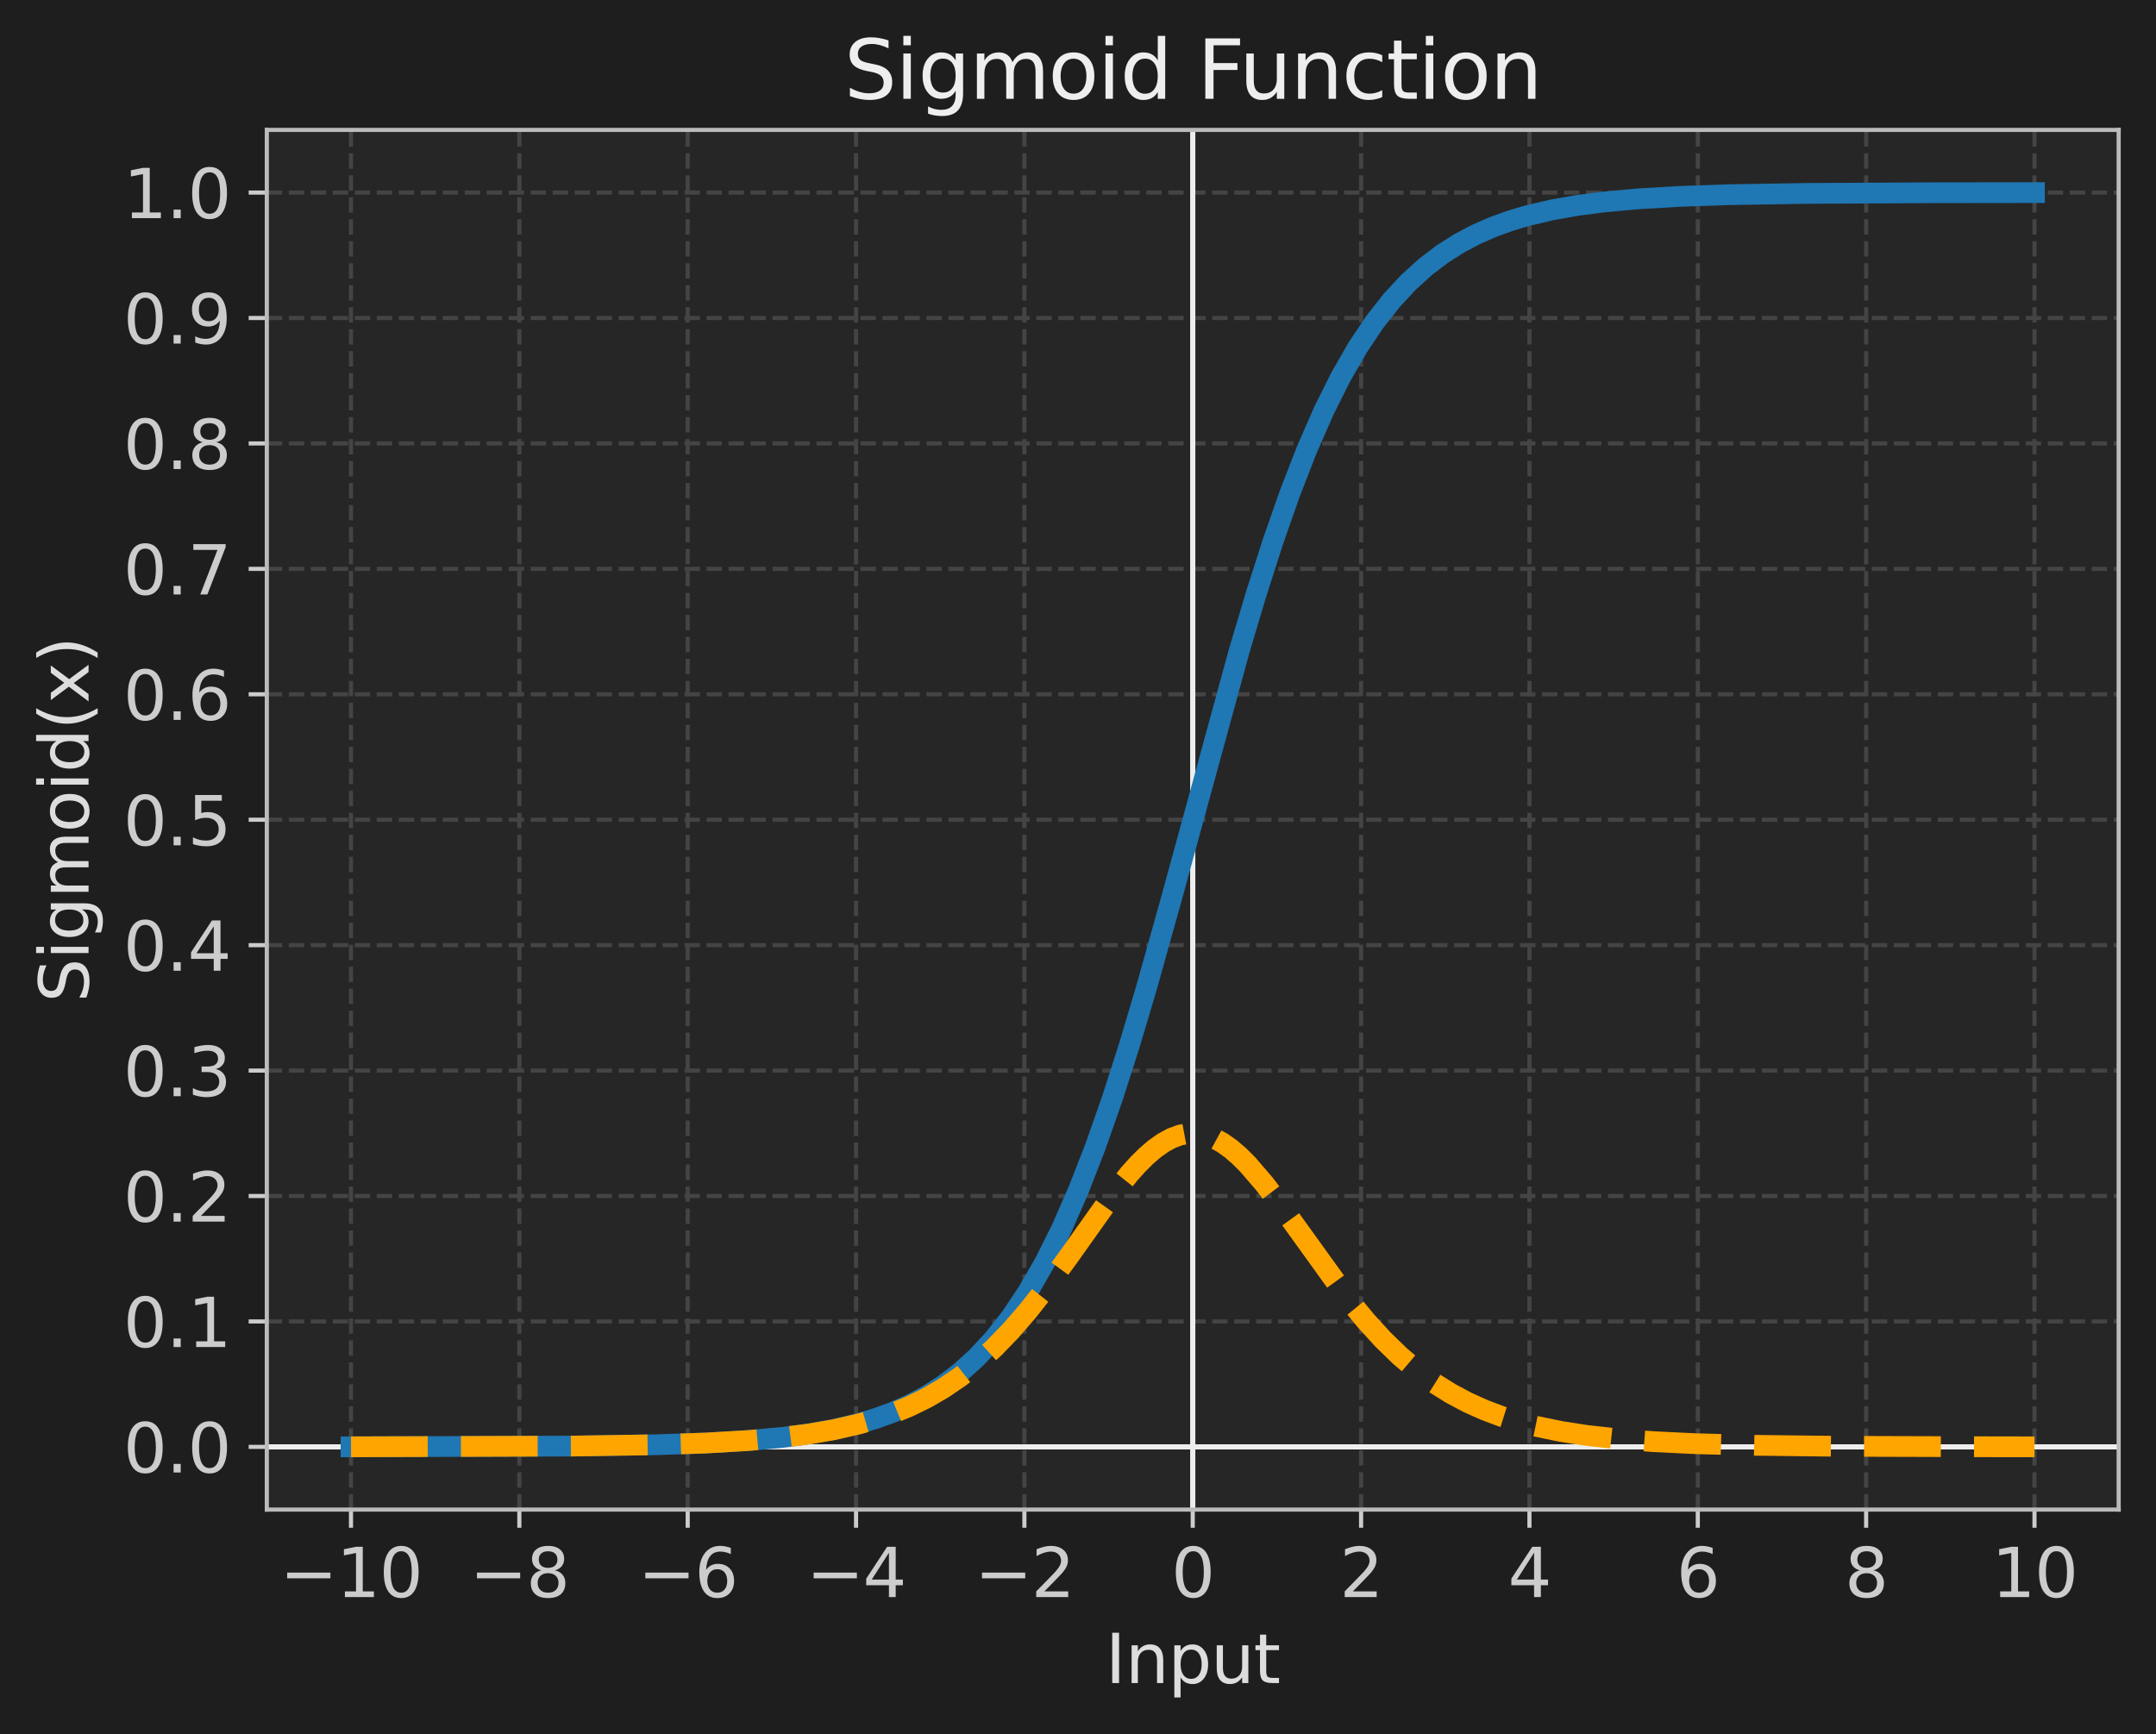 <?xml version="1.0" encoding="utf-8" standalone="no"?>
<!DOCTYPE svg PUBLIC "-//W3C//DTD SVG 1.1//EN"
  "http://www.w3.org/Graphics/SVG/1.1/DTD/svg11.dtd">
<svg xmlns:xlink="http://www.w3.org/1999/xlink" width="415.776pt" height="334.529pt" viewBox="0 0 415.776 334.529" xmlns="http://www.w3.org/2000/svg" version="1.1">
 <defs>
  <style type="text/css">*{stroke-linejoin: round; stroke-linecap: butt}</style>
 </defs>
 <g id="figure_1">
  <g id="patch_1">
   <path d="M 0 334.529 
L 415.776 334.529 
L 415.776 0 
L 0 0 
z
" style="fill: #1e1e1e"/>
  </g>
  <g id="axes_1">
   <g id="patch_2">
    <path d="M 51.456 291.166 
L 408.576 291.166 
L 408.576 25.054 
L 51.456 25.054 
z
" style="fill: #262626"/>
   </g>
   <g id="matplotlib.axis_1">
    <g id="xtick_1">
     <g id="line2d_1">
      <path d="M 67.688 291.166 
L 67.688 25.054 
" clip-path="url(#p344537155b)" style="fill: none; stroke-dasharray: 2.96,1.28; stroke-dashoffset: 0; stroke: #444444; stroke-width: 0.8"/>
     </g>
     <g id="line2d_2">
      <defs>
       <path id="m13f1ebcdee" d="M 0 0 
L 0 3.5 
" style="stroke: #cccccc; stroke-width: 0.8"/>
      </defs>
      <g>
       <use xlink:href="#m13f1ebcdee" x="67.688" y="291.166" style="fill: #cccccc; stroke: #cccccc; stroke-width: 0.8"/>
      </g>
     </g>
     <g id="text_1">
      <!-- −10 -->
      <g style="fill: #cccccc" transform="translate(53.97 308.044) scale(0.13 -0.13)">
       <defs>
        <path id="DejaVuSans-2212" d="M 678 2272 
L 4684 2272 
L 4684 1741 
L 678 1741 
L 678 2272 
z
" transform="scale(0.016)"/>
        <path id="DejaVuSans-31" d="M 794 531 
L 1825 531 
L 1825 4091 
L 703 3866 
L 703 4441 
L 1819 4666 
L 2450 4666 
L 2450 531 
L 3481 531 
L 3481 0 
L 794 0 
L 794 531 
z
" transform="scale(0.016)"/>
        <path id="DejaVuSans-30" d="M 2034 4250 
Q 1547 4250 1301 3770 
Q 1056 3291 1056 2328 
Q 1056 1369 1301 889 
Q 1547 409 2034 409 
Q 2525 409 2770 889 
Q 3016 1369 3016 2328 
Q 3016 3291 2770 3770 
Q 2525 4250 2034 4250 
z
M 2034 4750 
Q 2819 4750 3233 4129 
Q 3647 3509 3647 2328 
Q 3647 1150 3233 529 
Q 2819 -91 2034 -91 
Q 1250 -91 836 529 
Q 422 1150 422 2328 
Q 422 3509 836 4129 
Q 1250 4750 2034 4750 
z
" transform="scale(0.016)"/>
       </defs>
       <use xlink:href="#DejaVuSans-2212"/>
       <use xlink:href="#DejaVuSans-31" transform="translate(83.789 0)"/>
       <use xlink:href="#DejaVuSans-30" transform="translate(147.412 0)"/>
      </g>
     </g>
    </g>
    <g id="xtick_2">
     <g id="line2d_3">
      <path d="M 100.154 291.166 
L 100.154 25.054 
" clip-path="url(#p344537155b)" style="fill: none; stroke-dasharray: 2.96,1.28; stroke-dashoffset: 0; stroke: #444444; stroke-width: 0.8"/>
     </g>
     <g id="line2d_4">
      <g>
       <use xlink:href="#m13f1ebcdee" x="100.154" y="291.166" style="fill: #cccccc; stroke: #cccccc; stroke-width: 0.8"/>
      </g>
     </g>
     <g id="text_2">
      <!-- −8 -->
      <g style="fill: #cccccc" transform="translate(90.571 308.044) scale(0.13 -0.13)">
       <defs>
        <path id="DejaVuSans-38" d="M 2034 2216 
Q 1584 2216 1326 1975 
Q 1069 1734 1069 1313 
Q 1069 891 1326 650 
Q 1584 409 2034 409 
Q 2484 409 2743 651 
Q 3003 894 3003 1313 
Q 3003 1734 2745 1975 
Q 2488 2216 2034 2216 
z
M 1403 2484 
Q 997 2584 770 2862 
Q 544 3141 544 3541 
Q 544 4100 942 4425 
Q 1341 4750 2034 4750 
Q 2731 4750 3128 4425 
Q 3525 4100 3525 3541 
Q 3525 3141 3298 2862 
Q 3072 2584 2669 2484 
Q 3125 2378 3379 2068 
Q 3634 1759 3634 1313 
Q 3634 634 3220 271 
Q 2806 -91 2034 -91 
Q 1263 -91 848 271 
Q 434 634 434 1313 
Q 434 1759 690 2068 
Q 947 2378 1403 2484 
z
M 1172 3481 
Q 1172 3119 1398 2916 
Q 1625 2713 2034 2713 
Q 2441 2713 2670 2916 
Q 2900 3119 2900 3481 
Q 2900 3844 2670 4047 
Q 2441 4250 2034 4250 
Q 1625 4250 1398 4047 
Q 1172 3844 1172 3481 
z
" transform="scale(0.016)"/>
       </defs>
       <use xlink:href="#DejaVuSans-2212"/>
       <use xlink:href="#DejaVuSans-38" transform="translate(83.789 0)"/>
      </g>
     </g>
    </g>
    <g id="xtick_3">
     <g id="line2d_5">
      <path d="M 132.619 291.166 
L 132.619 25.054 
" clip-path="url(#p344537155b)" style="fill: none; stroke-dasharray: 2.96,1.28; stroke-dashoffset: 0; stroke: #444444; stroke-width: 0.8"/>
     </g>
     <g id="line2d_6">
      <g>
       <use xlink:href="#m13f1ebcdee" x="132.619" y="291.166" style="fill: #cccccc; stroke: #cccccc; stroke-width: 0.8"/>
      </g>
     </g>
     <g id="text_3">
      <!-- −6 -->
      <g style="fill: #cccccc" transform="translate(123.037 308.044) scale(0.13 -0.13)">
       <defs>
        <path id="DejaVuSans-36" d="M 2113 2584 
Q 1688 2584 1439 2293 
Q 1191 2003 1191 1497 
Q 1191 994 1439 701 
Q 1688 409 2113 409 
Q 2538 409 2786 701 
Q 3034 994 3034 1497 
Q 3034 2003 2786 2293 
Q 2538 2584 2113 2584 
z
M 3366 4563 
L 3366 3988 
Q 3128 4100 2886 4159 
Q 2644 4219 2406 4219 
Q 1781 4219 1451 3797 
Q 1122 3375 1075 2522 
Q 1259 2794 1537 2939 
Q 1816 3084 2150 3084 
Q 2853 3084 3261 2657 
Q 3669 2231 3669 1497 
Q 3669 778 3244 343 
Q 2819 -91 2113 -91 
Q 1303 -91 875 529 
Q 447 1150 447 2328 
Q 447 3434 972 4092 
Q 1497 4750 2381 4750 
Q 2619 4750 2861 4703 
Q 3103 4656 3366 4563 
z
" transform="scale(0.016)"/>
       </defs>
       <use xlink:href="#DejaVuSans-2212"/>
       <use xlink:href="#DejaVuSans-36" transform="translate(83.789 0)"/>
      </g>
     </g>
    </g>
    <g id="xtick_4">
     <g id="line2d_7">
      <path d="M 165.085 291.166 
L 165.085 25.054 
" clip-path="url(#p344537155b)" style="fill: none; stroke-dasharray: 2.96,1.28; stroke-dashoffset: 0; stroke: #444444; stroke-width: 0.8"/>
     </g>
     <g id="line2d_8">
      <g>
       <use xlink:href="#m13f1ebcdee" x="165.085" y="291.166" style="fill: #cccccc; stroke: #cccccc; stroke-width: 0.8"/>
      </g>
     </g>
     <g id="text_4">
      <!-- −4 -->
      <g style="fill: #cccccc" transform="translate(155.502 308.044) scale(0.13 -0.13)">
       <defs>
        <path id="DejaVuSans-34" d="M 2419 4116 
L 825 1625 
L 2419 1625 
L 2419 4116 
z
M 2253 4666 
L 3047 4666 
L 3047 1625 
L 3713 1625 
L 3713 1100 
L 3047 1100 
L 3047 0 
L 2419 0 
L 2419 1100 
L 313 1100 
L 313 1709 
L 2253 4666 
z
" transform="scale(0.016)"/>
       </defs>
       <use xlink:href="#DejaVuSans-2212"/>
       <use xlink:href="#DejaVuSans-34" transform="translate(83.789 0)"/>
      </g>
     </g>
    </g>
    <g id="xtick_5">
     <g id="line2d_9">
      <path d="M 197.55 291.166 
L 197.55 25.054 
" clip-path="url(#p344537155b)" style="fill: none; stroke-dasharray: 2.96,1.28; stroke-dashoffset: 0; stroke: #444444; stroke-width: 0.8"/>
     </g>
     <g id="line2d_10">
      <g>
       <use xlink:href="#m13f1ebcdee" x="197.55" y="291.166" style="fill: #cccccc; stroke: #cccccc; stroke-width: 0.8"/>
      </g>
     </g>
     <g id="text_5">
      <!-- −2 -->
      <g style="fill: #cccccc" transform="translate(187.968 308.044) scale(0.13 -0.13)">
       <defs>
        <path id="DejaVuSans-32" d="M 1228 531 
L 3431 531 
L 3431 0 
L 469 0 
L 469 531 
Q 828 903 1448 1529 
Q 2069 2156 2228 2338 
Q 2531 2678 2651 2914 
Q 2772 3150 2772 3378 
Q 2772 3750 2511 3984 
Q 2250 4219 1831 4219 
Q 1534 4219 1204 4116 
Q 875 4013 500 3803 
L 500 4441 
Q 881 4594 1212 4672 
Q 1544 4750 1819 4750 
Q 2544 4750 2975 4387 
Q 3406 4025 3406 3419 
Q 3406 3131 3298 2873 
Q 3191 2616 2906 2266 
Q 2828 2175 2409 1742 
Q 1991 1309 1228 531 
z
" transform="scale(0.016)"/>
       </defs>
       <use xlink:href="#DejaVuSans-2212"/>
       <use xlink:href="#DejaVuSans-32" transform="translate(83.789 0)"/>
      </g>
     </g>
    </g>
    <g id="xtick_6">
     <g id="line2d_11">
      <path d="M 230.016 291.166 
L 230.016 25.054 
" clip-path="url(#p344537155b)" style="fill: none; stroke-dasharray: 2.96,1.28; stroke-dashoffset: 0; stroke: #444444; stroke-width: 0.8"/>
     </g>
     <g id="line2d_12">
      <g>
       <use xlink:href="#m13f1ebcdee" x="230.016" y="291.166" style="fill: #cccccc; stroke: #cccccc; stroke-width: 0.8"/>
      </g>
     </g>
     <g id="text_6">
      <!-- 0 -->
      <g style="fill: #cccccc" transform="translate(225.88 308.044) scale(0.13 -0.13)">
       <use xlink:href="#DejaVuSans-30"/>
      </g>
     </g>
    </g>
    <g id="xtick_7">
     <g id="line2d_13">
      <path d="M 262.481 291.166 
L 262.481 25.054 
" clip-path="url(#p344537155b)" style="fill: none; stroke-dasharray: 2.96,1.28; stroke-dashoffset: 0; stroke: #444444; stroke-width: 0.8"/>
     </g>
     <g id="line2d_14">
      <g>
       <use xlink:href="#m13f1ebcdee" x="262.481" y="291.166" style="fill: #cccccc; stroke: #cccccc; stroke-width: 0.8"/>
      </g>
     </g>
     <g id="text_7">
      <!-- 2 -->
      <g style="fill: #cccccc" transform="translate(258.345 308.044) scale(0.13 -0.13)">
       <use xlink:href="#DejaVuSans-32"/>
      </g>
     </g>
    </g>
    <g id="xtick_8">
     <g id="line2d_15">
      <path d="M 294.947 291.166 
L 294.947 25.054 
" clip-path="url(#p344537155b)" style="fill: none; stroke-dasharray: 2.96,1.28; stroke-dashoffset: 0; stroke: #444444; stroke-width: 0.8"/>
     </g>
     <g id="line2d_16">
      <g>
       <use xlink:href="#m13f1ebcdee" x="294.947" y="291.166" style="fill: #cccccc; stroke: #cccccc; stroke-width: 0.8"/>
      </g>
     </g>
     <g id="text_8">
      <!-- 4 -->
      <g style="fill: #cccccc" transform="translate(290.811 308.044) scale(0.13 -0.13)">
       <use xlink:href="#DejaVuSans-34"/>
      </g>
     </g>
    </g>
    <g id="xtick_9">
     <g id="line2d_17">
      <path d="M 327.412 291.166 
L 327.412 25.054 
" clip-path="url(#p344537155b)" style="fill: none; stroke-dasharray: 2.96,1.28; stroke-dashoffset: 0; stroke: #444444; stroke-width: 0.8"/>
     </g>
     <g id="line2d_18">
      <g>
       <use xlink:href="#m13f1ebcdee" x="327.412" y="291.166" style="fill: #cccccc; stroke: #cccccc; stroke-width: 0.8"/>
      </g>
     </g>
     <g id="text_9">
      <!-- 6 -->
      <g style="fill: #cccccc" transform="translate(323.276 308.044) scale(0.13 -0.13)">
       <use xlink:href="#DejaVuSans-36"/>
      </g>
     </g>
    </g>
    <g id="xtick_10">
     <g id="line2d_19">
      <path d="M 359.877 291.166 
L 359.877 25.054 
" clip-path="url(#p344537155b)" style="fill: none; stroke-dasharray: 2.96,1.28; stroke-dashoffset: 0; stroke: #444444; stroke-width: 0.8"/>
     </g>
     <g id="line2d_20">
      <g>
       <use xlink:href="#m13f1ebcdee" x="359.877" y="291.166" style="fill: #cccccc; stroke: #cccccc; stroke-width: 0.8"/>
      </g>
     </g>
     <g id="text_10">
      <!-- 8 -->
      <g style="fill: #cccccc" transform="translate(355.742 308.044) scale(0.13 -0.13)">
       <use xlink:href="#DejaVuSans-38"/>
      </g>
     </g>
    </g>
    <g id="xtick_11">
     <g id="line2d_21">
      <path d="M 392.343 291.166 
L 392.343 25.054 
" clip-path="url(#p344537155b)" style="fill: none; stroke-dasharray: 2.96,1.28; stroke-dashoffset: 0; stroke: #444444; stroke-width: 0.8"/>
     </g>
     <g id="line2d_22">
      <g>
       <use xlink:href="#m13f1ebcdee" x="392.343" y="291.166" style="fill: #cccccc; stroke: #cccccc; stroke-width: 0.8"/>
      </g>
     </g>
     <g id="text_11">
      <!-- 10 -->
      <g style="fill: #cccccc" transform="translate(384.072 308.044) scale(0.13 -0.13)">
       <use xlink:href="#DejaVuSans-31"/>
       <use xlink:href="#DejaVuSans-30" transform="translate(63.623 0)"/>
      </g>
     </g>
    </g>
    <g id="text_12">
     <!-- Input -->
     <g style="fill: #dddddd" transform="translate(213.185 324.625) scale(0.13 -0.13)">
      <defs>
       <path id="DejaVuSans-49" d="M 628 4666 
L 1259 4666 
L 1259 0 
L 628 0 
L 628 4666 
z
" transform="scale(0.016)"/>
       <path id="DejaVuSans-6e" d="M 3513 2113 
L 3513 0 
L 2938 0 
L 2938 2094 
Q 2938 2591 2744 2837 
Q 2550 3084 2163 3084 
Q 1697 3084 1428 2787 
Q 1159 2491 1159 1978 
L 1159 0 
L 581 0 
L 581 3500 
L 1159 3500 
L 1159 2956 
Q 1366 3272 1645 3428 
Q 1925 3584 2291 3584 
Q 2894 3584 3203 3211 
Q 3513 2838 3513 2113 
z
" transform="scale(0.016)"/>
       <path id="DejaVuSans-70" d="M 1159 525 
L 1159 -1331 
L 581 -1331 
L 581 3500 
L 1159 3500 
L 1159 2969 
Q 1341 3281 1617 3432 
Q 1894 3584 2278 3584 
Q 2916 3584 3314 3078 
Q 3713 2572 3713 1747 
Q 3713 922 3314 415 
Q 2916 -91 2278 -91 
Q 1894 -91 1617 61 
Q 1341 213 1159 525 
z
M 3116 1747 
Q 3116 2381 2855 2742 
Q 2594 3103 2138 3103 
Q 1681 3103 1420 2742 
Q 1159 2381 1159 1747 
Q 1159 1113 1420 752 
Q 1681 391 2138 391 
Q 2594 391 2855 752 
Q 3116 1113 3116 1747 
z
" transform="scale(0.016)"/>
       <path id="DejaVuSans-75" d="M 544 1381 
L 544 3500 
L 1119 3500 
L 1119 1403 
Q 1119 906 1312 657 
Q 1506 409 1894 409 
Q 2359 409 2629 706 
Q 2900 1003 2900 1516 
L 2900 3500 
L 3475 3500 
L 3475 0 
L 2900 0 
L 2900 538 
Q 2691 219 2414 64 
Q 2138 -91 1772 -91 
Q 1169 -91 856 284 
Q 544 659 544 1381 
z
M 1991 3584 
L 1991 3584 
z
" transform="scale(0.016)"/>
       <path id="DejaVuSans-74" d="M 1172 4494 
L 1172 3500 
L 2356 3500 
L 2356 3053 
L 1172 3053 
L 1172 1153 
Q 1172 725 1289 603 
Q 1406 481 1766 481 
L 2356 481 
L 2356 0 
L 1766 0 
Q 1100 0 847 248 
Q 594 497 594 1153 
L 594 3053 
L 172 3053 
L 172 3500 
L 594 3500 
L 594 4494 
L 1172 4494 
z
" transform="scale(0.016)"/>
      </defs>
      <use xlink:href="#DejaVuSans-49"/>
      <use xlink:href="#DejaVuSans-6e" transform="translate(29.492 0)"/>
      <use xlink:href="#DejaVuSans-70" transform="translate(92.871 0)"/>
      <use xlink:href="#DejaVuSans-75" transform="translate(156.348 0)"/>
      <use xlink:href="#DejaVuSans-74" transform="translate(219.727 0)"/>
     </g>
    </g>
   </g>
   <g id="matplotlib.axis_2">
    <g id="ytick_1">
     <g id="line2d_23">
      <path d="M 51.456 279.07 
L 408.576 279.07 
" clip-path="url(#p344537155b)" style="fill: none; stroke-dasharray: 2.96,1.28; stroke-dashoffset: 0; stroke: #444444; stroke-width: 0.8"/>
     </g>
     <g id="line2d_24">
      <defs>
       <path id="m9afb33f182" d="M 0 0 
L -3.5 0 
" style="stroke: #cccccc; stroke-width: 0.8"/>
      </defs>
      <g>
       <use xlink:href="#m9afb33f182" x="51.456" y="279.07" style="fill: #cccccc; stroke: #cccccc; stroke-width: 0.8"/>
      </g>
     </g>
     <g id="text_13">
      <!-- 0.0 -->
      <g style="fill: #cccccc" transform="translate(23.782 284.009) scale(0.13 -0.13)">
       <defs>
        <path id="DejaVuSans-2e" d="M 684 794 
L 1344 794 
L 1344 0 
L 684 0 
L 684 794 
z
" transform="scale(0.016)"/>
       </defs>
       <use xlink:href="#DejaVuSans-30"/>
       <use xlink:href="#DejaVuSans-2e" transform="translate(63.623 0)"/>
       <use xlink:href="#DejaVuSans-30" transform="translate(95.41 0)"/>
      </g>
     </g>
    </g>
    <g id="ytick_2">
     <g id="line2d_25">
      <path d="M 51.456 254.876 
L 408.576 254.876 
" clip-path="url(#p344537155b)" style="fill: none; stroke-dasharray: 2.96,1.28; stroke-dashoffset: 0; stroke: #444444; stroke-width: 0.8"/>
     </g>
     <g id="line2d_26">
      <g>
       <use xlink:href="#m9afb33f182" x="51.456" y="254.876" style="fill: #cccccc; stroke: #cccccc; stroke-width: 0.8"/>
      </g>
     </g>
     <g id="text_14">
      <!-- 0.1 -->
      <g style="fill: #cccccc" transform="translate(23.782 259.815) scale(0.13 -0.13)">
       <use xlink:href="#DejaVuSans-30"/>
       <use xlink:href="#DejaVuSans-2e" transform="translate(63.623 0)"/>
       <use xlink:href="#DejaVuSans-31" transform="translate(95.41 0)"/>
      </g>
     </g>
    </g>
    <g id="ytick_3">
     <g id="line2d_27">
      <path d="M 51.456 230.683 
L 408.576 230.683 
" clip-path="url(#p344537155b)" style="fill: none; stroke-dasharray: 2.96,1.28; stroke-dashoffset: 0; stroke: #444444; stroke-width: 0.8"/>
     </g>
     <g id="line2d_28">
      <g>
       <use xlink:href="#m9afb33f182" x="51.456" y="230.683" style="fill: #cccccc; stroke: #cccccc; stroke-width: 0.8"/>
      </g>
     </g>
     <g id="text_15">
      <!-- 0.2 -->
      <g style="fill: #cccccc" transform="translate(23.782 235.622) scale(0.13 -0.13)">
       <use xlink:href="#DejaVuSans-30"/>
       <use xlink:href="#DejaVuSans-2e" transform="translate(63.623 0)"/>
       <use xlink:href="#DejaVuSans-32" transform="translate(95.41 0)"/>
      </g>
     </g>
    </g>
    <g id="ytick_4">
     <g id="line2d_29">
      <path d="M 51.456 206.49 
L 408.576 206.49 
" clip-path="url(#p344537155b)" style="fill: none; stroke-dasharray: 2.96,1.28; stroke-dashoffset: 0; stroke: #444444; stroke-width: 0.8"/>
     </g>
     <g id="line2d_30">
      <g>
       <use xlink:href="#m9afb33f182" x="51.456" y="206.49" style="fill: #cccccc; stroke: #cccccc; stroke-width: 0.8"/>
      </g>
     </g>
     <g id="text_16">
      <!-- 0.3 -->
      <g style="fill: #cccccc" transform="translate(23.782 211.429) scale(0.13 -0.13)">
       <defs>
        <path id="DejaVuSans-33" d="M 2597 2516 
Q 3050 2419 3304 2112 
Q 3559 1806 3559 1356 
Q 3559 666 3084 287 
Q 2609 -91 1734 -91 
Q 1441 -91 1130 -33 
Q 819 25 488 141 
L 488 750 
Q 750 597 1062 519 
Q 1375 441 1716 441 
Q 2309 441 2620 675 
Q 2931 909 2931 1356 
Q 2931 1769 2642 2001 
Q 2353 2234 1838 2234 
L 1294 2234 
L 1294 2753 
L 1863 2753 
Q 2328 2753 2575 2939 
Q 2822 3125 2822 3475 
Q 2822 3834 2567 4026 
Q 2313 4219 1838 4219 
Q 1578 4219 1281 4162 
Q 984 4106 628 3988 
L 628 4550 
Q 988 4650 1302 4700 
Q 1616 4750 1894 4750 
Q 2613 4750 3031 4423 
Q 3450 4097 3450 3541 
Q 3450 3153 3228 2886 
Q 3006 2619 2597 2516 
z
" transform="scale(0.016)"/>
       </defs>
       <use xlink:href="#DejaVuSans-30"/>
       <use xlink:href="#DejaVuSans-2e" transform="translate(63.623 0)"/>
       <use xlink:href="#DejaVuSans-33" transform="translate(95.41 0)"/>
      </g>
     </g>
    </g>
    <g id="ytick_5">
     <g id="line2d_31">
      <path d="M 51.456 182.297 
L 408.576 182.297 
" clip-path="url(#p344537155b)" style="fill: none; stroke-dasharray: 2.96,1.28; stroke-dashoffset: 0; stroke: #444444; stroke-width: 0.8"/>
     </g>
     <g id="line2d_32">
      <g>
       <use xlink:href="#m9afb33f182" x="51.456" y="182.297" style="fill: #cccccc; stroke: #cccccc; stroke-width: 0.8"/>
      </g>
     </g>
     <g id="text_17">
      <!-- 0.4 -->
      <g style="fill: #cccccc" transform="translate(23.782 187.236) scale(0.13 -0.13)">
       <use xlink:href="#DejaVuSans-30"/>
       <use xlink:href="#DejaVuSans-2e" transform="translate(63.623 0)"/>
       <use xlink:href="#DejaVuSans-34" transform="translate(95.41 0)"/>
      </g>
     </g>
    </g>
    <g id="ytick_6">
     <g id="line2d_33">
      <path d="M 51.456 158.104 
L 408.576 158.104 
" clip-path="url(#p344537155b)" style="fill: none; stroke-dasharray: 2.96,1.28; stroke-dashoffset: 0; stroke: #444444; stroke-width: 0.8"/>
     </g>
     <g id="line2d_34">
      <g>
       <use xlink:href="#m9afb33f182" x="51.456" y="158.104" style="fill: #cccccc; stroke: #cccccc; stroke-width: 0.8"/>
      </g>
     </g>
     <g id="text_18">
      <!-- 0.5 -->
      <g style="fill: #cccccc" transform="translate(23.782 163.043) scale(0.13 -0.13)">
       <defs>
        <path id="DejaVuSans-35" d="M 691 4666 
L 3169 4666 
L 3169 4134 
L 1269 4134 
L 1269 2991 
Q 1406 3038 1543 3061 
Q 1681 3084 1819 3084 
Q 2600 3084 3056 2656 
Q 3513 2228 3513 1497 
Q 3513 744 3044 326 
Q 2575 -91 1722 -91 
Q 1428 -91 1123 -41 
Q 819 9 494 109 
L 494 744 
Q 775 591 1075 516 
Q 1375 441 1709 441 
Q 2250 441 2565 725 
Q 2881 1009 2881 1497 
Q 2881 1984 2565 2268 
Q 2250 2553 1709 2553 
Q 1456 2553 1204 2497 
Q 953 2441 691 2322 
L 691 4666 
z
" transform="scale(0.016)"/>
       </defs>
       <use xlink:href="#DejaVuSans-30"/>
       <use xlink:href="#DejaVuSans-2e" transform="translate(63.623 0)"/>
       <use xlink:href="#DejaVuSans-35" transform="translate(95.41 0)"/>
      </g>
     </g>
    </g>
    <g id="ytick_7">
     <g id="line2d_35">
      <path d="M 51.456 133.911 
L 408.576 133.911 
" clip-path="url(#p344537155b)" style="fill: none; stroke-dasharray: 2.96,1.28; stroke-dashoffset: 0; stroke: #444444; stroke-width: 0.8"/>
     </g>
     <g id="line2d_36">
      <g>
       <use xlink:href="#m9afb33f182" x="51.456" y="133.911" style="fill: #cccccc; stroke: #cccccc; stroke-width: 0.8"/>
      </g>
     </g>
     <g id="text_19">
      <!-- 0.6 -->
      <g style="fill: #cccccc" transform="translate(23.782 138.85) scale(0.13 -0.13)">
       <use xlink:href="#DejaVuSans-30"/>
       <use xlink:href="#DejaVuSans-2e" transform="translate(63.623 0)"/>
       <use xlink:href="#DejaVuSans-36" transform="translate(95.41 0)"/>
      </g>
     </g>
    </g>
    <g id="ytick_8">
     <g id="line2d_37">
      <path d="M 51.456 109.718 
L 408.576 109.718 
" clip-path="url(#p344537155b)" style="fill: none; stroke-dasharray: 2.96,1.28; stroke-dashoffset: 0; stroke: #444444; stroke-width: 0.8"/>
     </g>
     <g id="line2d_38">
      <g>
       <use xlink:href="#m9afb33f182" x="51.456" y="109.718" style="fill: #cccccc; stroke: #cccccc; stroke-width: 0.8"/>
      </g>
     </g>
     <g id="text_20">
      <!-- 0.7 -->
      <g style="fill: #cccccc" transform="translate(23.782 114.657) scale(0.13 -0.13)">
       <defs>
        <path id="DejaVuSans-37" d="M 525 4666 
L 3525 4666 
L 3525 4397 
L 1831 0 
L 1172 0 
L 2766 4134 
L 525 4134 
L 525 4666 
z
" transform="scale(0.016)"/>
       </defs>
       <use xlink:href="#DejaVuSans-30"/>
       <use xlink:href="#DejaVuSans-2e" transform="translate(63.623 0)"/>
       <use xlink:href="#DejaVuSans-37" transform="translate(95.41 0)"/>
      </g>
     </g>
    </g>
    <g id="ytick_9">
     <g id="line2d_39">
      <path d="M 51.456 85.525 
L 408.576 85.525 
" clip-path="url(#p344537155b)" style="fill: none; stroke-dasharray: 2.96,1.28; stroke-dashoffset: 0; stroke: #444444; stroke-width: 0.8"/>
     </g>
     <g id="line2d_40">
      <g>
       <use xlink:href="#m9afb33f182" x="51.456" y="85.525" style="fill: #cccccc; stroke: #cccccc; stroke-width: 0.8"/>
      </g>
     </g>
     <g id="text_21">
      <!-- 0.8 -->
      <g style="fill: #cccccc" transform="translate(23.782 90.464) scale(0.13 -0.13)">
       <use xlink:href="#DejaVuSans-30"/>
       <use xlink:href="#DejaVuSans-2e" transform="translate(63.623 0)"/>
       <use xlink:href="#DejaVuSans-38" transform="translate(95.41 0)"/>
      </g>
     </g>
    </g>
    <g id="ytick_10">
     <g id="line2d_41">
      <path d="M 51.456 61.332 
L 408.576 61.332 
" clip-path="url(#p344537155b)" style="fill: none; stroke-dasharray: 2.96,1.28; stroke-dashoffset: 0; stroke: #444444; stroke-width: 0.8"/>
     </g>
     <g id="line2d_42">
      <g>
       <use xlink:href="#m9afb33f182" x="51.456" y="61.332" style="fill: #cccccc; stroke: #cccccc; stroke-width: 0.8"/>
      </g>
     </g>
     <g id="text_22">
      <!-- 0.9 -->
      <g style="fill: #cccccc" transform="translate(23.782 66.271) scale(0.13 -0.13)">
       <defs>
        <path id="DejaVuSans-39" d="M 703 97 
L 703 672 
Q 941 559 1184 500 
Q 1428 441 1663 441 
Q 2288 441 2617 861 
Q 2947 1281 2994 2138 
Q 2813 1869 2534 1725 
Q 2256 1581 1919 1581 
Q 1219 1581 811 2004 
Q 403 2428 403 3163 
Q 403 3881 828 4315 
Q 1253 4750 1959 4750 
Q 2769 4750 3195 4129 
Q 3622 3509 3622 2328 
Q 3622 1225 3098 567 
Q 2575 -91 1691 -91 
Q 1453 -91 1209 -44 
Q 966 3 703 97 
z
M 1959 2075 
Q 2384 2075 2632 2365 
Q 2881 2656 2881 3163 
Q 2881 3666 2632 3958 
Q 2384 4250 1959 4250 
Q 1534 4250 1286 3958 
Q 1038 3666 1038 3163 
Q 1038 2656 1286 2365 
Q 1534 2075 1959 2075 
z
" transform="scale(0.016)"/>
       </defs>
       <use xlink:href="#DejaVuSans-30"/>
       <use xlink:href="#DejaVuSans-2e" transform="translate(63.623 0)"/>
       <use xlink:href="#DejaVuSans-39" transform="translate(95.41 0)"/>
      </g>
     </g>
    </g>
    <g id="ytick_11">
     <g id="line2d_43">
      <path d="M 51.456 37.139 
L 408.576 37.139 
" clip-path="url(#p344537155b)" style="fill: none; stroke-dasharray: 2.96,1.28; stroke-dashoffset: 0; stroke: #444444; stroke-width: 0.8"/>
     </g>
     <g id="line2d_44">
      <g>
       <use xlink:href="#m9afb33f182" x="51.456" y="37.139" style="fill: #cccccc; stroke: #cccccc; stroke-width: 0.8"/>
      </g>
     </g>
     <g id="text_23">
      <!-- 1.0 -->
      <g style="fill: #cccccc" transform="translate(23.782 42.078) scale(0.13 -0.13)">
       <use xlink:href="#DejaVuSans-31"/>
       <use xlink:href="#DejaVuSans-2e" transform="translate(63.623 0)"/>
       <use xlink:href="#DejaVuSans-30" transform="translate(95.41 0)"/>
      </g>
     </g>
    </g>
    <g id="text_24">
     <!-- Sigmoid(x) -->
     <g style="fill: #dddddd" transform="translate(17.078 193.328) rotate(-90) scale(0.13 -0.13)">
      <defs>
       <path id="DejaVuSans-53" d="M 3425 4513 
L 3425 3897 
Q 3066 4069 2747 4153 
Q 2428 4238 2131 4238 
Q 1616 4238 1336 4038 
Q 1056 3838 1056 3469 
Q 1056 3159 1242 3001 
Q 1428 2844 1947 2747 
L 2328 2669 
Q 3034 2534 3370 2195 
Q 3706 1856 3706 1288 
Q 3706 609 3251 259 
Q 2797 -91 1919 -91 
Q 1588 -91 1214 -16 
Q 841 59 441 206 
L 441 856 
Q 825 641 1194 531 
Q 1563 422 1919 422 
Q 2459 422 2753 634 
Q 3047 847 3047 1241 
Q 3047 1584 2836 1778 
Q 2625 1972 2144 2069 
L 1759 2144 
Q 1053 2284 737 2584 
Q 422 2884 422 3419 
Q 422 4038 858 4394 
Q 1294 4750 2059 4750 
Q 2388 4750 2728 4690 
Q 3069 4631 3425 4513 
z
" transform="scale(0.016)"/>
       <path id="DejaVuSans-69" d="M 603 3500 
L 1178 3500 
L 1178 0 
L 603 0 
L 603 3500 
z
M 603 4863 
L 1178 4863 
L 1178 4134 
L 603 4134 
L 603 4863 
z
" transform="scale(0.016)"/>
       <path id="DejaVuSans-67" d="M 2906 1791 
Q 2906 2416 2648 2759 
Q 2391 3103 1925 3103 
Q 1463 3103 1205 2759 
Q 947 2416 947 1791 
Q 947 1169 1205 825 
Q 1463 481 1925 481 
Q 2391 481 2648 825 
Q 2906 1169 2906 1791 
z
M 3481 434 
Q 3481 -459 3084 -895 
Q 2688 -1331 1869 -1331 
Q 1566 -1331 1297 -1286 
Q 1028 -1241 775 -1147 
L 775 -588 
Q 1028 -725 1275 -790 
Q 1522 -856 1778 -856 
Q 2344 -856 2625 -561 
Q 2906 -266 2906 331 
L 2906 616 
Q 2728 306 2450 153 
Q 2172 0 1784 0 
Q 1141 0 747 490 
Q 353 981 353 1791 
Q 353 2603 747 3093 
Q 1141 3584 1784 3584 
Q 2172 3584 2450 3431 
Q 2728 3278 2906 2969 
L 2906 3500 
L 3481 3500 
L 3481 434 
z
" transform="scale(0.016)"/>
       <path id="DejaVuSans-6d" d="M 3328 2828 
Q 3544 3216 3844 3400 
Q 4144 3584 4550 3584 
Q 5097 3584 5394 3201 
Q 5691 2819 5691 2113 
L 5691 0 
L 5113 0 
L 5113 2094 
Q 5113 2597 4934 2840 
Q 4756 3084 4391 3084 
Q 3944 3084 3684 2787 
Q 3425 2491 3425 1978 
L 3425 0 
L 2847 0 
L 2847 2094 
Q 2847 2600 2669 2842 
Q 2491 3084 2119 3084 
Q 1678 3084 1418 2786 
Q 1159 2488 1159 1978 
L 1159 0 
L 581 0 
L 581 3500 
L 1159 3500 
L 1159 2956 
Q 1356 3278 1631 3431 
Q 1906 3584 2284 3584 
Q 2666 3584 2933 3390 
Q 3200 3197 3328 2828 
z
" transform="scale(0.016)"/>
       <path id="DejaVuSans-6f" d="M 1959 3097 
Q 1497 3097 1228 2736 
Q 959 2375 959 1747 
Q 959 1119 1226 758 
Q 1494 397 1959 397 
Q 2419 397 2687 759 
Q 2956 1122 2956 1747 
Q 2956 2369 2687 2733 
Q 2419 3097 1959 3097 
z
M 1959 3584 
Q 2709 3584 3137 3096 
Q 3566 2609 3566 1747 
Q 3566 888 3137 398 
Q 2709 -91 1959 -91 
Q 1206 -91 779 398 
Q 353 888 353 1747 
Q 353 2609 779 3096 
Q 1206 3584 1959 3584 
z
" transform="scale(0.016)"/>
       <path id="DejaVuSans-64" d="M 2906 2969 
L 2906 4863 
L 3481 4863 
L 3481 0 
L 2906 0 
L 2906 525 
Q 2725 213 2448 61 
Q 2172 -91 1784 -91 
Q 1150 -91 751 415 
Q 353 922 353 1747 
Q 353 2572 751 3078 
Q 1150 3584 1784 3584 
Q 2172 3584 2448 3432 
Q 2725 3281 2906 2969 
z
M 947 1747 
Q 947 1113 1208 752 
Q 1469 391 1925 391 
Q 2381 391 2643 752 
Q 2906 1113 2906 1747 
Q 2906 2381 2643 2742 
Q 2381 3103 1925 3103 
Q 1469 3103 1208 2742 
Q 947 2381 947 1747 
z
" transform="scale(0.016)"/>
       <path id="DejaVuSans-28" d="M 1984 4856 
Q 1566 4138 1362 3434 
Q 1159 2731 1159 2009 
Q 1159 1288 1364 580 
Q 1569 -128 1984 -844 
L 1484 -844 
Q 1016 -109 783 600 
Q 550 1309 550 2009 
Q 550 2706 781 3412 
Q 1013 4119 1484 4856 
L 1984 4856 
z
" transform="scale(0.016)"/>
       <path id="DejaVuSans-78" d="M 3513 3500 
L 2247 1797 
L 3578 0 
L 2900 0 
L 1881 1375 
L 863 0 
L 184 0 
L 1544 1831 
L 300 3500 
L 978 3500 
L 1906 2253 
L 2834 3500 
L 3513 3500 
z
" transform="scale(0.016)"/>
       <path id="DejaVuSans-29" d="M 513 4856 
L 1013 4856 
Q 1481 4119 1714 3412 
Q 1947 2706 1947 2009 
Q 1947 1309 1714 600 
Q 1481 -109 1013 -844 
L 513 -844 
Q 928 -128 1133 580 
Q 1338 1288 1338 2009 
Q 1338 2731 1133 3434 
Q 928 4138 513 4856 
z
" transform="scale(0.016)"/>
      </defs>
      <use xlink:href="#DejaVuSans-53"/>
      <use xlink:href="#DejaVuSans-69" transform="translate(63.477 0)"/>
      <use xlink:href="#DejaVuSans-67" transform="translate(91.26 0)"/>
      <use xlink:href="#DejaVuSans-6d" transform="translate(154.736 0)"/>
      <use xlink:href="#DejaVuSans-6f" transform="translate(252.148 0)"/>
      <use xlink:href="#DejaVuSans-69" transform="translate(313.33 0)"/>
      <use xlink:href="#DejaVuSans-64" transform="translate(341.113 0)"/>
      <use xlink:href="#DejaVuSans-28" transform="translate(404.59 0)"/>
      <use xlink:href="#DejaVuSans-78" transform="translate(443.604 0)"/>
      <use xlink:href="#DejaVuSans-29" transform="translate(502.783 0)"/>
     </g>
    </g>
   </g>
   <g id="line2d_45">
    <path d="M 51.456 279.07 
L 408.576 279.07 
" clip-path="url(#p344537155b)" style="fill: none; stroke: #eeeeee; stroke-linecap: square"/>
   </g>
   <g id="line2d_46">
    <path d="M 230.016 291.166 
L 230.016 25.054 
" clip-path="url(#p344537155b)" style="fill: none; stroke: #eeeeee; stroke-linecap: square"/>
   </g>
   <g id="line2d_47">
    <path d="M 67.688 279.059 
L 110.106 278.92 
L 126.42 278.661 
L 136.208 278.324 
L 144.366 277.839 
L 150.891 277.235 
L 155.786 276.596 
L 160.68 275.738 
L 165.574 274.587 
L 168.837 273.612 
L 172.1 272.43 
L 175.363 271.002 
L 178.626 269.278 
L 181.888 267.205 
L 185.151 264.72 
L 188.414 261.754 
L 191.677 258.232 
L 194.94 254.072 
L 198.203 249.194 
L 201.466 243.52 
L 204.728 236.982 
L 207.991 229.531 
L 211.254 221.143 
L 214.517 211.831 
L 217.78 201.651 
L 221.043 190.711 
L 225.937 173.221 
L 238.988 125.497 
L 242.251 114.557 
L 245.514 104.377 
L 248.777 95.065 
L 252.04 86.677 
L 255.303 79.226 
L 258.566 72.688 
L 261.829 67.014 
L 265.091 62.136 
L 268.354 57.977 
L 271.617 54.454 
L 274.88 51.488 
L 278.143 49.003 
L 281.406 46.93 
L 284.669 45.207 
L 287.931 43.778 
L 291.194 42.596 
L 294.457 41.621 
L 299.351 40.47 
L 304.246 39.612 
L 309.14 38.973 
L 315.666 38.369 
L 323.823 37.884 
L 333.611 37.547 
L 348.294 37.304 
L 372.766 37.175 
L 392.343 37.15 
L 392.343 37.15 
" clip-path="url(#p344537155b)" style="fill: none; stroke: #1f77b4; stroke-width: 4; stroke-linecap: square"/>
   </g>
   <g id="line2d_48">
    <path d="M 67.688 279.059 
L 110.106 278.92 
L 126.42 278.662 
L 136.208 278.326 
L 144.366 277.846 
L 150.891 277.249 
L 155.786 276.622 
L 160.68 275.784 
L 165.574 274.67 
L 168.837 273.735 
L 172.1 272.613 
L 175.363 271.271 
L 178.626 269.674 
L 181.888 267.787 
L 185.151 265.571 
L 188.414 262.994 
L 191.677 260.026 
L 194.94 256.655 
L 198.203 252.883 
L 201.466 248.744 
L 206.36 242.004 
L 214.517 230.518 
L 217.78 226.425 
L 219.411 224.607 
L 221.043 222.981 
L 222.674 221.577 
L 224.306 220.42 
L 225.937 219.531 
L 227.568 218.929 
L 229.2 218.625 
L 230.831 218.625 
L 232.463 218.929 
L 234.094 219.531 
L 235.726 220.42 
L 237.357 221.577 
L 238.988 222.981 
L 240.62 224.607 
L 243.883 228.406 
L 247.146 232.73 
L 260.197 250.856 
L 263.46 254.818 
L 266.723 258.391 
L 269.986 261.56 
L 273.249 264.33 
L 276.511 266.722 
L 279.774 268.769 
L 283.037 270.507 
L 286.3 271.971 
L 289.563 273.199 
L 292.826 274.224 
L 296.089 275.077 
L 300.983 276.09 
L 305.877 276.851 
L 312.403 277.577 
L 318.929 278.067 
L 327.086 278.461 
L 338.506 278.768 
L 354.82 278.959 
L 385.817 279.053 
L 392.343 279.059 
L 392.343 279.059 
" clip-path="url(#p344537155b)" style="fill: none; stroke-dasharray: 14.8,6.4; stroke-dashoffset: 0; stroke: #ffa500; stroke-width: 4"/>
   </g>
   <g id="patch_3">
    <path d="M 51.456 291.166 
L 51.456 25.054 
" style="fill: none; stroke: #bbbbbb; stroke-width: 0.8; stroke-linejoin: miter; stroke-linecap: square"/>
   </g>
   <g id="patch_4">
    <path d="M 408.576 291.166 
L 408.576 25.054 
" style="fill: none; stroke: #bbbbbb; stroke-width: 0.8; stroke-linejoin: miter; stroke-linecap: square"/>
   </g>
   <g id="patch_5">
    <path d="M 51.456 291.166 
L 408.576 291.166 
" style="fill: none; stroke: #bbbbbb; stroke-width: 0.8; stroke-linejoin: miter; stroke-linecap: square"/>
   </g>
   <g id="patch_6">
    <path d="M 51.456 25.054 
L 408.576 25.054 
" style="fill: none; stroke: #bbbbbb; stroke-width: 0.8; stroke-linejoin: miter; stroke-linecap: square"/>
   </g>
   <g id="text_25">
    <!-- Sigmoid Function -->
    <g style="fill: #eeeeee" transform="translate(162.804 19.054) scale(0.156 -0.156)">
     <defs>
      <path id="DejaVuSans-20" transform="scale(0.016)"/>
      <path id="DejaVuSans-46" d="M 628 4666 
L 3309 4666 
L 3309 4134 
L 1259 4134 
L 1259 2759 
L 3109 2759 
L 3109 2228 
L 1259 2228 
L 1259 0 
L 628 0 
L 628 4666 
z
" transform="scale(0.016)"/>
      <path id="DejaVuSans-63" d="M 3122 3366 
L 3122 2828 
Q 2878 2963 2633 3030 
Q 2388 3097 2138 3097 
Q 1578 3097 1268 2742 
Q 959 2388 959 1747 
Q 959 1106 1268 751 
Q 1578 397 2138 397 
Q 2388 397 2633 464 
Q 2878 531 3122 666 
L 3122 134 
Q 2881 22 2623 -34 
Q 2366 -91 2075 -91 
Q 1284 -91 818 406 
Q 353 903 353 1747 
Q 353 2603 823 3093 
Q 1294 3584 2113 3584 
Q 2378 3584 2631 3529 
Q 2884 3475 3122 3366 
z
" transform="scale(0.016)"/>
     </defs>
     <use xlink:href="#DejaVuSans-53"/>
     <use xlink:href="#DejaVuSans-69" transform="translate(63.477 0)"/>
     <use xlink:href="#DejaVuSans-67" transform="translate(91.26 0)"/>
     <use xlink:href="#DejaVuSans-6d" transform="translate(154.736 0)"/>
     <use xlink:href="#DejaVuSans-6f" transform="translate(252.148 0)"/>
     <use xlink:href="#DejaVuSans-69" transform="translate(313.33 0)"/>
     <use xlink:href="#DejaVuSans-64" transform="translate(341.113 0)"/>
     <use xlink:href="#DejaVuSans-20" transform="translate(404.59 0)"/>
     <use xlink:href="#DejaVuSans-46" transform="translate(436.377 0)"/>
     <use xlink:href="#DejaVuSans-75" transform="translate(488.396 0)"/>
     <use xlink:href="#DejaVuSans-6e" transform="translate(551.775 0)"/>
     <use xlink:href="#DejaVuSans-63" transform="translate(615.154 0)"/>
     <use xlink:href="#DejaVuSans-74" transform="translate(670.135 0)"/>
     <use xlink:href="#DejaVuSans-69" transform="translate(709.344 0)"/>
     <use xlink:href="#DejaVuSans-6f" transform="translate(737.127 0)"/>
     <use xlink:href="#DejaVuSans-6e" transform="translate(798.309 0)"/>
    </g>
   </g>
  </g>
 </g>
 <defs>
  <clipPath id="p344537155b">
   <rect x="51.456" y="25.054" width="357.12" height="266.112"/>
  </clipPath>
 </defs>
</svg>
